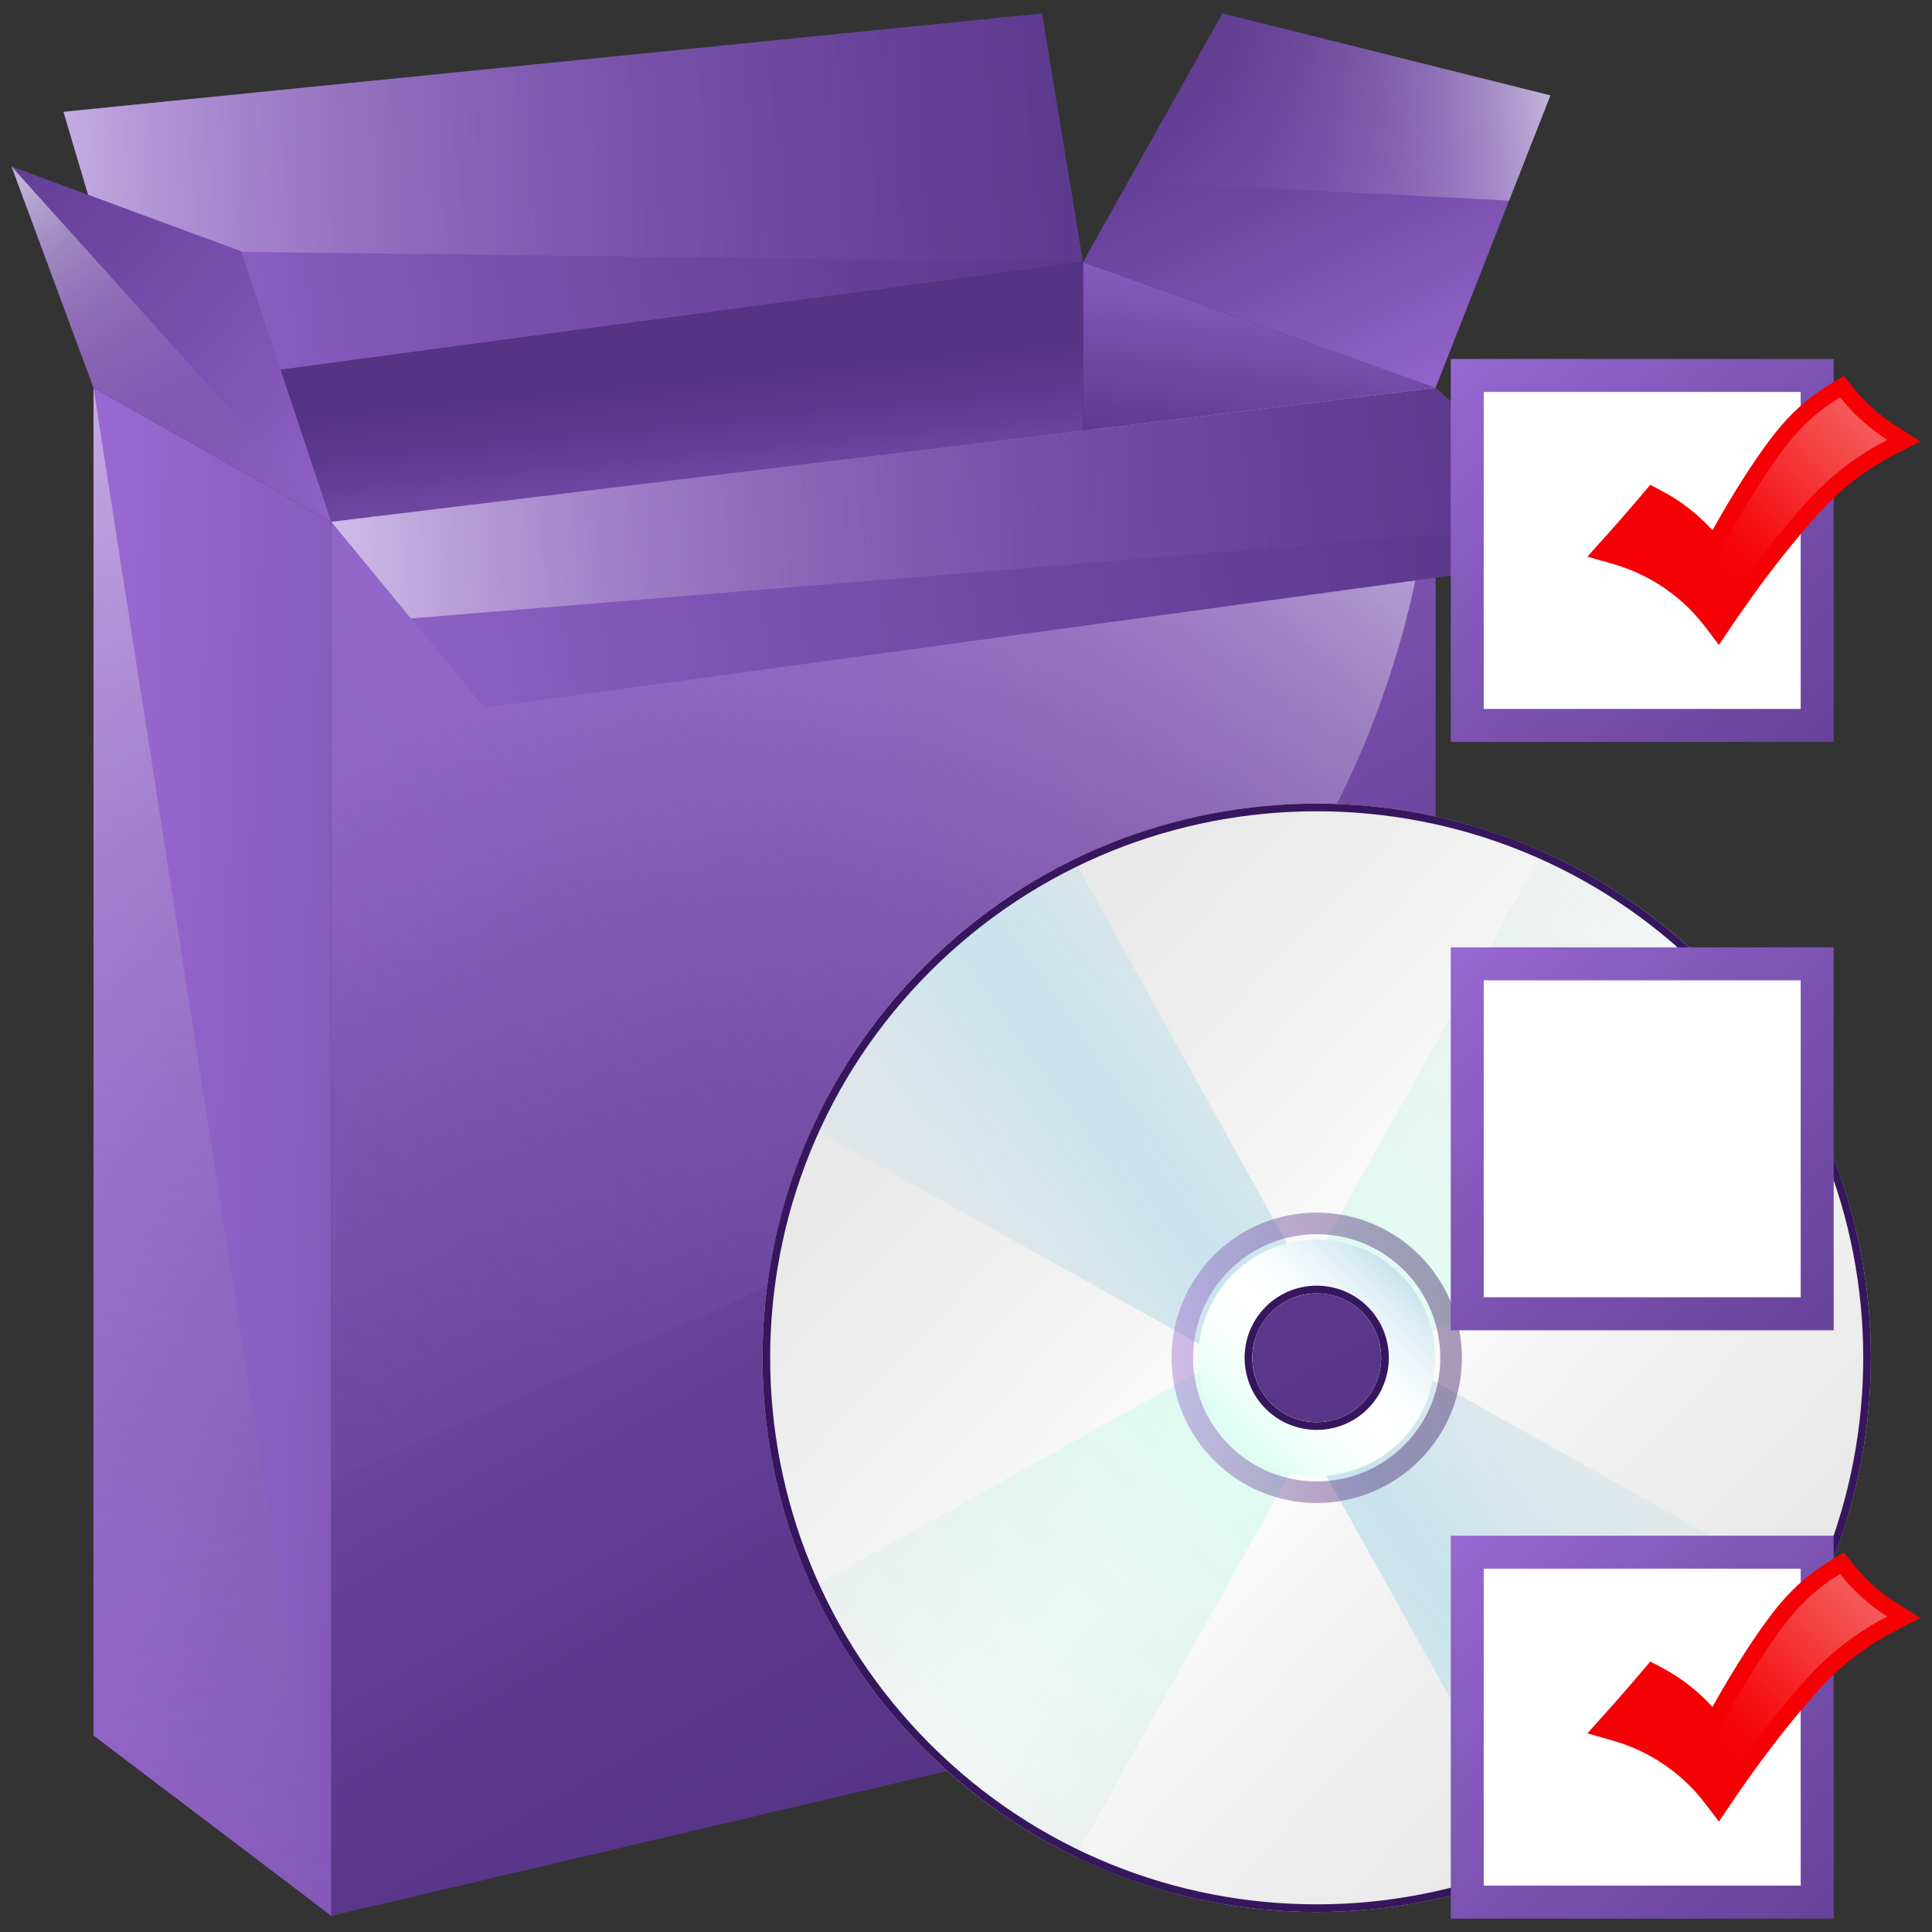 <?xml version="1.0" encoding="utf-8"?>
<!-- Generator: Adobe Illustrator 26.0.1, SVG Export Plug-In . SVG Version: 6.00 Build 0)  -->
<svg version="1.1" id="Layer_1" xmlns="http://www.w3.org/2000/svg" xmlns:xlink="http://www.w3.org/1999/xlink" x="0px" y="0px"
	 viewBox="0 0 55 55" style="enable-background:new 0 0 55 55;" xml:space="preserve">
<rect x="0" y="0" width="55" height="55" fill="#333333" stroke="none"/>
<g>
	<g>
		<linearGradient id="SVGID_1_" gradientUnits="userSpaceOnUse" x1="2.799" y1="32.684" x2="40.562" y2="33.932">
			<stop  offset="0" style="stop-color:#9768D1"/>
			<stop  offset="0.236" style="stop-color:#8055B6"/>
			<stop  offset="0.534" style="stop-color:#68439B"/>
			<stop  offset="0.799" style="stop-color:#5A378B"/>
			<stop  offset="1" style="stop-color:#553385"/>
		</linearGradient>
		<path style="fill:url(#SVGID_1_);" d="M2.662,11.042v38.362l6.77,5.136V14.855L2.662,11.042L2.662,11.042z"/>
		
			<linearGradient id="SVGID_00000170252207583664317630000011250321909958096018_" gradientUnits="userSpaceOnUse" x1="37.341" y1="6.701" x2="36.263" y2="14.736">
			<stop  offset="0" style="stop-color:#9768D1"/>
			<stop  offset="0.356" style="stop-color:#7B51B1"/>
			<stop  offset="0.77" style="stop-color:#5F3B91"/>
			<stop  offset="1" style="stop-color:#553385"/>
		</linearGradient>
		<polygon style="fill:url(#SVGID_00000170252207583664317630000011250321909958096018_);" points="40.869,11.042 40.869,28.161 
			30.831,28.161 30.831,7.463 		"/>
		<polygon style="fill:none;" points="40.869,11.042 9.432,14.855 9.432,54.541 40.869,47.148 		"/>
		<polygon style="fill:none;" points="40.869,11.042 9.432,14.855 9.432,54.541 40.869,47.148 		"/>
		
			<linearGradient id="SVGID_00000146480090643782493840000010720029355700512420_" gradientUnits="userSpaceOnUse" x1="0.645" y1="7.41" x2="34.925" y2="3.035">
			<stop  offset="0" style="stop-color:#9768D1"/>
			<stop  offset="0.356" style="stop-color:#7B51B1"/>
			<stop  offset="0.77" style="stop-color:#5F3B91"/>
			<stop  offset="1" style="stop-color:#553385"/>
		</linearGradient>
		<polygon style="fill:url(#SVGID_00000146480090643782493840000010720029355700512420_);" points="30.831,7.463 7.989,10.526 
			4.141,11.042 2.508,5.544 1.807,3.183 29.664,0.382 		"/>
		<polygon style="fill:none;" points="40.869,11.042 9.432,14.855 9.432,54.541 40.869,47.148 		"/>
		
			<linearGradient id="SVGID_00000173840794420401119560000000094553921345804440_" gradientUnits="userSpaceOnUse" x1="20.224" y1="17.266" x2="19.589" y2="10.817">
			<stop  offset="0" style="stop-color:#9768D1"/>
			<stop  offset="0.356" style="stop-color:#7B51B1"/>
			<stop  offset="0.77" style="stop-color:#5F3B91"/>
			<stop  offset="1" style="stop-color:#553385"/>
		</linearGradient>
		<polygon style="fill:url(#SVGID_00000173840794420401119560000000094553921345804440_);" points="30.831,7.463 30.831,12.26 
			9.433,14.855 7.989,10.526 		"/>
		
			<linearGradient id="SVGID_00000139256766424554202880000010451310745052627896_" gradientUnits="userSpaceOnUse" x1="40.845" y1="12.039" x2="34.519" y2="-1.041">
			<stop  offset="0" style="stop-color:#9768D1"/>
			<stop  offset="0.356" style="stop-color:#7B51B1"/>
			<stop  offset="0.77" style="stop-color:#5F3B91"/>
			<stop  offset="1" style="stop-color:#553385"/>
		</linearGradient>
		<polygon style="fill:url(#SVGID_00000139256766424554202880000010451310745052627896_);" points="34.8,0.382 44.137,2.716 
			40.866,11.042 30.831,7.463 		"/>
		
			<linearGradient id="SVGID_00000157275435076140955490000006307024628777594263_" gradientUnits="userSpaceOnUse" x1="-0.564" y1="4.221" x2="35.36" y2="3.873">
			<stop  offset="0" style="stop-color:#FFFFFF;stop-opacity:0.6"/>
			<stop  offset="0.041" style="stop-color:#F1EDF6;stop-opacity:0.576"/>
			<stop  offset="0.145" style="stop-color:#D2C4E2;stop-opacity:0.513"/>
			<stop  offset="0.256" style="stop-color:#B7A1D1;stop-opacity:0.447"/>
			<stop  offset="0.372" style="stop-color:#A184C3;stop-opacity:0.377"/>
			<stop  offset="0.496" style="stop-color:#906EB9;stop-opacity:0.303"/>
			<stop  offset="0.63" style="stop-color:#845EB1;stop-opacity:0.222"/>
			<stop  offset="0.784" style="stop-color:#7D55AC;stop-opacity:0.129"/>
			<stop  offset="1" style="stop-color:#7B52AB;stop-opacity:0"/>
		</linearGradient>
		<polygon style="fill:url(#SVGID_00000157275435076140955490000006307024628777594263_);" points="2.976,7.122 2.508,5.544 
			1.807,3.183 29.664,0.382 30.831,7.463 		"/>
		<polyline style="fill:none;stroke:#6493D4;stroke-width:0.112;stroke-miterlimit:10;" points="11.698,16.13 11.251,15.58 
			10.55,14.72 		"/>
		
			<linearGradient id="SVGID_00000045605748681747992700000014764487760778275240_" gradientUnits="userSpaceOnUse" x1="11.944" y1="15.008" x2="-4.784" y2="1.239">
			<stop  offset="0" style="stop-color:#9768D1"/>
			<stop  offset="0.356" style="stop-color:#7B51B1"/>
			<stop  offset="0.77" style="stop-color:#5F3B91"/>
			<stop  offset="1" style="stop-color:#553385"/>
		</linearGradient>
		<polygon style="fill:url(#SVGID_00000045605748681747992700000014764487760778275240_);" points="9.433,14.855 2.662,11.042 
			0.328,4.74 2.508,5.544 6.864,7.152 7.989,10.526 		"/>
		<polygon style="fill:none;" points="40.869,11.042 9.432,14.855 9.432,54.541 40.869,47.148 		"/>
		
			<linearGradient id="SVGID_00000116200380359786239970000010440427145628469646_" gradientUnits="userSpaceOnUse" x1="16.515" y1="17.544" x2="33.836" y2="48.129">
			<stop  offset="0" style="stop-color:#9768D1"/>
			<stop  offset="0.236" style="stop-color:#8055B6"/>
			<stop  offset="0.534" style="stop-color:#68439B"/>
			<stop  offset="0.799" style="stop-color:#5A378B"/>
			<stop  offset="1" style="stop-color:#553385"/>
		</linearGradient>
		<polygon style="fill:url(#SVGID_00000116200380359786239970000010440427145628469646_);" points="40.869,11.042 9.432,14.855 
			9.432,54.541 40.869,47.148 		"/>
		<polygon style="fill:none;" points="40.869,11.042 9.432,14.855 9.432,54.541 40.869,47.148 		"/>
		
			<linearGradient id="SVGID_00000013872367229409918690000017961281465081012375_" gradientUnits="userSpaceOnUse" x1="36.691" y1="7.676" x2="-1.897" y2="44.255">
			<stop  offset="0" style="stop-color:#FFFFFF;stop-opacity:0.6"/>
			<stop  offset="0.008" style="stop-color:#FBF9FC;stop-opacity:0.595"/>
			<stop  offset="0.073" style="stop-color:#DDD2E9;stop-opacity:0.556"/>
			<stop  offset="0.144" style="stop-color:#C2AFD8;stop-opacity:0.513"/>
			<stop  offset="0.222" style="stop-color:#AC92CA;stop-opacity:0.467"/>
			<stop  offset="0.307" style="stop-color:#9A7BBF;stop-opacity:0.416"/>
			<stop  offset="0.405" style="stop-color:#8C68B6;stop-opacity:0.357"/>
			<stop  offset="0.52" style="stop-color:#825CB0;stop-opacity:0.288"/>
			<stop  offset="0.672" style="stop-color:#7D54AC;stop-opacity:0.197"/>
			<stop  offset="1" style="stop-color:#7B52AB;stop-opacity:0"/>
		</linearGradient>
		<path style="fill:url(#SVGID_00000013872367229409918690000017961281465081012375_);" d="M40.869,11.042L9.432,14.855V42.15
			l15.797-7.029C34.74,30.888,40.869,21.453,40.869,11.042L40.869,11.042z"/>
		
			<linearGradient id="SVGID_00000160175193201198001590000010770951410877537971_" gradientUnits="userSpaceOnUse" x1="0.503" y1="5.179" x2="9.477" y2="17.754">
			<stop  offset="0" style="stop-color:#FFFFFF;stop-opacity:0.6"/>
			<stop  offset="0.041" style="stop-color:#F1EDF6;stop-opacity:0.576"/>
			<stop  offset="0.145" style="stop-color:#D2C4E2;stop-opacity:0.513"/>
			<stop  offset="0.256" style="stop-color:#B7A1D1;stop-opacity:0.447"/>
			<stop  offset="0.372" style="stop-color:#A184C3;stop-opacity:0.377"/>
			<stop  offset="0.496" style="stop-color:#906EB9;stop-opacity:0.303"/>
			<stop  offset="0.63" style="stop-color:#845EB1;stop-opacity:0.222"/>
			<stop  offset="0.784" style="stop-color:#7D55AC;stop-opacity:0.129"/>
			<stop  offset="1" style="stop-color:#7B52AB;stop-opacity:0"/>
		</linearGradient>
		<polygon style="fill:url(#SVGID_00000160175193201198001590000010770951410877537971_);" points="9.433,14.855 2.662,11.042 
			0.328,4.74 		"/>
		
			<linearGradient id="SVGID_00000042001382847810431120000015566331437210202754_" gradientUnits="userSpaceOnUse" x1="44.077" y1="2.047" x2="30.81" y2="4.6">
			<stop  offset="0" style="stop-color:#FFFFFF;stop-opacity:0.6"/>
			<stop  offset="0.041" style="stop-color:#F1EDF6;stop-opacity:0.576"/>
			<stop  offset="0.145" style="stop-color:#D2C4E2;stop-opacity:0.513"/>
			<stop  offset="0.256" style="stop-color:#B7A1D1;stop-opacity:0.447"/>
			<stop  offset="0.372" style="stop-color:#A184C3;stop-opacity:0.377"/>
			<stop  offset="0.496" style="stop-color:#906EB9;stop-opacity:0.303"/>
			<stop  offset="0.63" style="stop-color:#845EB1;stop-opacity:0.222"/>
			<stop  offset="0.784" style="stop-color:#7D55AC;stop-opacity:0.129"/>
			<stop  offset="1" style="stop-color:#7B52AB;stop-opacity:0"/>
		</linearGradient>
		<polygon style="fill:url(#SVGID_00000042001382847810431120000015566331437210202754_);" points="34.8,0.382 44.137,2.716 
			42.96,5.712 32.124,5.155 		"/>
		
			<linearGradient id="SVGID_00000140696835058783929820000003855712401364940451_" gradientUnits="userSpaceOnUse" x1="6.254" y1="18.718" x2="48.299" y2="12.026">
			<stop  offset="0" style="stop-color:#9768D1"/>
			<stop  offset="0.356" style="stop-color:#7B51B1"/>
			<stop  offset="0.77" style="stop-color:#5F3B91"/>
			<stop  offset="1" style="stop-color:#553385"/>
		</linearGradient>
		<polygon style="fill:url(#SVGID_00000140696835058783929820000003855712401364940451_);" points="46.238,15.711 40.869,16.445 
			30.831,17.817 13.79,20.147 9.433,14.855 30.831,12.26 40.869,11.042 		"/>
		
			<linearGradient id="SVGID_00000015329956495860531970000003161335628052724643_" gradientUnits="userSpaceOnUse" x1="9.005" y1="14.803" x2="44.902" y2="13.808">
			<stop  offset="0" style="stop-color:#FFFFFF;stop-opacity:0.6"/>
			<stop  offset="0.116" style="stop-color:#E0D6EB;stop-opacity:0.53"/>
			<stop  offset="0.251" style="stop-color:#C1AED8;stop-opacity:0.449"/>
			<stop  offset="0.39" style="stop-color:#A88DC7;stop-opacity:0.366"/>
			<stop  offset="0.532" style="stop-color:#9473BB;stop-opacity:0.281"/>
			<stop  offset="0.677" style="stop-color:#8660B2;stop-opacity:0.194"/>
			<stop  offset="0.83" style="stop-color:#7E56AD;stop-opacity:0.102"/>
			<stop  offset="1" style="stop-color:#7B52AB;stop-opacity:0"/>
		</linearGradient>
		<polygon style="fill:url(#SVGID_00000015329956495860531970000003161335628052724643_);" points="11.698,17.606 9.433,14.855 
			30.831,12.26 40.869,11.042 45.254,14.855 		"/>
		
			<linearGradient id="SVGID_00000035497316387360949740000007954985572122300039_" gradientUnits="userSpaceOnUse" x1="-2.345" y1="7.753" x2="15.205" y2="86.514">
			<stop  offset="0" style="stop-color:#FFFFFF;stop-opacity:0.6"/>
			<stop  offset="0.071" style="stop-color:#E0D7EC;stop-opacity:0.557"/>
			<stop  offset="0.149" style="stop-color:#C5B4DA;stop-opacity:0.511"/>
			<stop  offset="0.234" style="stop-color:#AE95CC;stop-opacity:0.46"/>
			<stop  offset="0.326" style="stop-color:#9B7DC0;stop-opacity:0.404"/>
			<stop  offset="0.43" style="stop-color:#8D69B6;stop-opacity:0.342"/>
			<stop  offset="0.551" style="stop-color:#835CB0;stop-opacity:0.27"/>
			<stop  offset="0.704" style="stop-color:#7D54AC;stop-opacity:0.177"/>
			<stop  offset="1" style="stop-color:#7B52AB;stop-opacity:0"/>
		</linearGradient>
		<path style="fill:url(#SVGID_00000035497316387360949740000007954985572122300039_);" d="M2.662,11.042L2.662,11.042v38.362
			l6.77,5.136"/>
	</g>
	<g>
		<defs>
			<path id="SVGID_00000180326977245494592060000013523748923187011221_" d="M48.64,27.498c-6.162-6.162-16.151-6.162-22.313,0
				c-6.161,6.161-6.161,16.15,0,22.312c6.162,6.162,16.151,6.162,22.313,0C54.801,43.648,54.801,33.659,48.64,27.498z
				 M38.782,39.952c-0.716,0.715-1.88,0.715-2.596,0c-0.715-0.716-0.715-1.88,0-2.596c0.716-0.716,1.88-0.716,2.596,0
				C39.498,38.071,39.498,39.235,38.782,39.952z"/>
		</defs>
		<clipPath id="SVGID_00000152231571857143318590000017166375417334491327_">
			<use xlink:href="#SVGID_00000180326977245494592060000013523748923187011221_"  style="overflow:visible;"/>
		</clipPath>
		
			<linearGradient id="SVGID_00000127028279133344032620000002667398842263467403_" gradientUnits="userSpaceOnUse" x1="21.14" y1="23.175" x2="55.076" y2="55.314">
			<stop  offset="0" style="stop-color:#E6E6E6"/>
			<stop  offset="0.207" style="stop-color:#E9E9E9"/>
			<stop  offset="0.368" style="stop-color:#F3F3F3"/>
			<stop  offset="0.481" style="stop-color:#FFFFFF"/>
			<stop  offset="0.605" style="stop-color:#F2F2F2"/>
			<stop  offset="0.764" style="stop-color:#E9E9E9"/>
			<stop  offset="1" style="stop-color:#E6E6E6"/>
		</linearGradient>
		
			<circle style="clip-path:url(#SVGID_00000152231571857143318590000017166375417334491327_);fill:url(#SVGID_00000127028279133344032620000002667398842263467403_);" cx="37.484" cy="38.654" r="15.777"/>
		
			<linearGradient id="SVGID_00000064316198989790752750000016228171832074088842_" gradientUnits="userSpaceOnUse" x1="-4498.209" y1="8759.152" x2="-4445.349" y2="8759.152" gradientTransform="matrix(-0.707 0.707 -0.707 -0.707 3068.825 9394.335)">
			<stop  offset="0" style="stop-color:#E6E6E6;stop-opacity:0"/>
			<stop  offset="0.203" style="stop-color:#E3EBE9;stop-opacity:0.408"/>
			<stop  offset="0.456" style="stop-color:#DCFBF0;stop-opacity:0.916"/>
			<stop  offset="0.497" style="stop-color:#DAFEF2"/>
			<stop  offset="0.551" style="stop-color:#DCFAF0;stop-opacity:0.894"/>
			<stop  offset="0.796" style="stop-color:#E3EBE9;stop-opacity:0.405"/>
			<stop  offset="1" style="stop-color:#E6E6E6;stop-opacity:0"/>
		</linearGradient>
		
			<polygon style="clip-path:url(#SVGID_00000152231571857143318590000017166375417334491327_);fill:url(#SVGID_00000064316198989790752750000016228171832074088842_);" points="
			12.353,51.19 36.352,37.812 49.73,13.813 62.034,26.117 38.171,39.36 24.657,63.494 		"/>
		<path style="clip-path:url(#SVGID_00000152231571857143318590000017166375417334491327_);fill:none;" d="M26.328,27.497
			c-6.162,6.162-6.162,16.151,0,22.313c6.161,6.161,16.151,6.161,22.312-0.001c6.161-6.161,6.161-16.151,0-22.312
			C42.479,21.336,32.489,21.336,26.328,27.497z M38.782,39.951c-0.716,0.716-1.88,0.716-2.595,0s-0.716-1.88,0-2.595
			c0.716-0.716,1.88-0.716,2.595,0S39.498,39.236,38.782,39.951z"/>
		
			<linearGradient id="SVGID_00000034799623008368985630000009939624960367220399_" gradientUnits="userSpaceOnUse" x1="-3687.987" y1="1128.985" x2="-3693.484" y2="1160.807" gradientTransform="matrix(0.707 0.707 -0.707 0.707 3455.644 1839.439)">
			<stop  offset="0" style="stop-color:#E6E6E6;stop-opacity:0"/>
			<stop  offset="0.177" style="stop-color:#E1E6E7;stop-opacity:0.356"/>
			<stop  offset="0.381" style="stop-color:#D3E4EA;stop-opacity:0.766"/>
			<stop  offset="0.497" style="stop-color:#C8E3ED"/>
			<stop  offset="0.636" style="stop-color:#D7E4EA;stop-opacity:0.724"/>
			<stop  offset="0.815" style="stop-color:#E2E6E7;stop-opacity:0.369"/>
			<stop  offset="1" style="stop-color:#E6E6E6;stop-opacity:0"/>
		</linearGradient>
		
			<polygon style="clip-path:url(#SVGID_00000152231571857143318590000017166375417334491327_);fill:url(#SVGID_00000034799623008368985630000009939624960367220399_);" points="
			49.73,63.494 36.352,39.495 12.353,26.117 24.657,13.813 37.9,37.676 62.034,51.19 		"/>
		<g style="clip-path:url(#SVGID_00000152231571857143318590000017166375417334491327_);">
			<path style="fill:#FFFFFF;" d="M36.186,37.356c-0.716,0.716-0.716,1.88,0,2.596s1.88,0.716,2.596,0s0.716-1.88,0-2.596
				S36.902,36.64,36.186,37.356z"/>
			
				<linearGradient id="SVGID_00000068638905824578109610000006404102117949682329_" gradientUnits="userSpaceOnUse" x1="39.813" y1="36.222" x2="35.155" y2="41.085">
				<stop  offset="0" style="stop-color:#C8E3ED"/>
				<stop  offset="0.089" style="stop-color:#D9ECF3"/>
				<stop  offset="0.232" style="stop-color:#EEF6F9"/>
				<stop  offset="0.371" style="stop-color:#FBFDFE"/>
				<stop  offset="0.504" style="stop-color:#FFFFFF"/>
				<stop  offset="0.663" style="stop-color:#FBFFFD"/>
				<stop  offset="0.836" style="stop-color:#EDFFF9"/>
				<stop  offset="1" style="stop-color:#DAFEF2"/>
			</linearGradient>
			<path style="fill:url(#SVGID_00000068638905824578109610000006404102117949682329_);" d="M35.103,36.273
				c-1.313,1.313-1.313,3.449,0,4.762c1.313,1.313,3.449,1.313,4.762,0c1.313-1.313,1.313-3.449,0-4.762
				C38.552,34.96,36.416,34.96,35.103,36.273z M38.89,40.06c-0.775,0.775-2.037,0.775-2.812,0c-0.775-0.775-0.775-2.037,0-2.812
				c0.775-0.775,2.037-0.775,2.812,0C39.665,38.023,39.665,39.285,38.89,40.06z"/>
			
				<linearGradient id="SVGID_00000111895927158397624840000009014313261130735546_" gradientUnits="userSpaceOnUse" x1="33.351" y1="38.654" x2="41.617" y2="38.654">
				<stop  offset="0" style="stop-color:#9768D1"/>
				<stop  offset="0.159" style="stop-color:#8054B5"/>
				<stop  offset="0.408" style="stop-color:#603A90"/>
				<stop  offset="0.64" style="stop-color:#492774"/>
				<stop  offset="0.844" style="stop-color:#3B1B64"/>
				<stop  offset="1" style="stop-color:#36175E"/>
			</linearGradient>
			<path style="opacity:0.42;fill:url(#SVGID_00000111895927158397624840000009014313261130735546_);" d="M34.562,35.731
				c-1.614,1.614-1.614,4.231,0,5.845s4.231,1.614,5.845,0s1.614-4.231,0-5.845S36.176,34.117,34.562,35.731z M39.973,41.143
				c-1.373,1.373-3.606,1.373-4.978,0c-1.373-1.373-1.373-3.606,0-4.978s3.606-1.373,4.978,0S41.346,39.77,39.973,41.143z"/>
		</g>
		<path style="clip-path:url(#SVGID_00000152231571857143318590000017166375417334491327_);fill:none;" d="M48.64,27.497
			c-6.162-6.161-16.151-6.161-22.313,0c-6.161,6.162-6.161,16.151,0,22.313c6.162,6.161,16.151,6.161,22.313,0
			C54.801,43.649,54.801,33.659,48.64,27.497z M38.781,39.951c-0.715,0.716-1.879,0.716-2.596,0c-0.715-0.715-0.715-1.879,0-2.596
			c0.716-0.715,1.88-0.715,2.596,0C39.498,38.072,39.498,39.236,38.781,39.951z"/>
		
			<path style="clip-path:url(#SVGID_00000152231571857143318590000017166375417334491327_);fill:none;stroke:#36175E;stroke-width:0.437;stroke-miterlimit:10;" d="
			M48.64,27.498c-6.162-6.162-16.151-6.162-22.313,0c-6.161,6.161-6.161,16.15,0,22.312c6.162,6.162,16.151,6.162,22.313,0
			C54.801,43.648,54.801,33.659,48.64,27.498z M38.782,39.952c-0.716,0.715-1.88,0.715-2.596,0c-0.715-0.716-0.715-1.88,0-2.596
			c0.716-0.716,1.88-0.716,2.596,0C39.498,38.071,39.498,39.235,38.782,39.952z"/>
	</g>
</g>
<g>
	<g>
		<g>
			<g>
				<rect x="41.77" y="44.187" style="fill:#FFFFFF;" width="9.962" height="9.962"/>
				
					<linearGradient id="SVGID_00000096059635512543461460000003731241459339080332_" gradientUnits="userSpaceOnUse" x1="41.371" y1="43.789" x2="60.874" y2="63.292">
					<stop  offset="0" style="stop-color:#9768D1"/>
					<stop  offset="0.236" style="stop-color:#8055B6"/>
					<stop  offset="0.534" style="stop-color:#68439B"/>
					<stop  offset="0.799" style="stop-color:#5A378B"/>
					<stop  offset="1" style="stop-color:#553385"/>
				</linearGradient>
				<path style="fill:url(#SVGID_00000096059635512543461460000003731241459339080332_);" d="M51.262,44.657v9.023h-9.023v-9.023
					H51.262 M52.201,43.718h-0.939h-9.023H41.3v0.939v9.023v0.939h0.939h9.023h0.939V53.68v-9.023V43.718L52.201,43.718z"/>
			</g>
		</g>
		<g>
			<path style="fill:#F50004;" d="M48.539,51.338c-0.282-0.37-0.612-0.697-0.98-0.972c-0.494-0.37-1.047-0.644-1.647-0.815
				l-0.723-0.206l0.502-0.559c0.12-0.134,0.24-0.269,0.36-0.405c0.222-0.252,0.446-0.511,0.685-0.793l0.244-0.288l0.333,0.176
				c0.453,0.24,0.866,0.542,1.228,0.899c0.072,0.071,0.141,0.143,0.209,0.218c0.386-0.691,0.966-1.67,1.565-2.48
				c0.321-0.434,0.699-0.896,1.284-1.339c0.222-0.169,0.415-0.289,0.541-0.365l0.354-0.213l0.256,0.324
				c0.211,0.267,0.451,0.512,0.713,0.73c0.163,0.135,0.336,0.261,0.514,0.373l0.694,0.438l-0.729,0.376
				c-0.401,0.207-0.787,0.452-1.148,0.728c-0.509,0.39-0.865,0.761-1.275,1.234c-0.748,0.863-1.495,1.844-2.22,2.917l-0.365,0.541
				L48.539,51.338z"/>
			
				<linearGradient id="SVGID_00000111898682344800173730000009491498280101243577_" gradientUnits="userSpaceOnUse" x1="52.849" y1="44.477" x2="48.137" y2="49.334">
				<stop  offset="0" style="stop-color:#F46362"/>
				<stop  offset="0.285" style="stop-color:#F4605F;stop-opacity:0.715"/>
				<stop  offset="0.472" style="stop-color:#F45757;stop-opacity:0.528"/>
				<stop  offset="0.631" style="stop-color:#F44949;stop-opacity:0.369"/>
				<stop  offset="0.775" style="stop-color:#F43335;stop-opacity:0.225"/>
				<stop  offset="0.907" style="stop-color:#F5181B;stop-opacity:0.093"/>
				<stop  offset="1" style="stop-color:#F50004;stop-opacity:0"/>
			</linearGradient>
			<path style="fill:url(#SVGID_00000111898682344800173730000009491498280101243577_);" d="M53.728,46.019
				c-0.316,0.163-0.747,0.412-1.218,0.772c-0.569,0.436-0.96,0.856-1.344,1.299c-0.869,1.002-1.632,2.042-2.254,2.962
				c-0.237-0.31-0.585-0.698-1.072-1.063c-0.683-0.512-1.351-0.763-1.799-0.891c0.121-0.135,0.242-0.271,0.363-0.409
				c0.236-0.268,0.466-0.535,0.691-0.8c0.313,0.166,0.718,0.423,1.118,0.818c0.261,0.257,0.46,0.513,0.609,0.736
				c0.141-0.265,0.987-1.856,1.872-3.053c0.342-0.461,0.69-0.865,1.19-1.245c0.2-0.152,0.377-0.263,0.5-0.336
				c0.195,0.246,0.451,0.526,0.782,0.8C53.36,45.772,53.551,45.907,53.728,46.019z"/>
		</g>
	</g>
	<g>
		<g>
			<g>
				<rect x="41.77" y="27.438" style="fill:#FFFFFF;" width="9.962" height="9.962"/>
				
					<linearGradient id="SVGID_00000182530317410589640590000011460671558842204318_" gradientUnits="userSpaceOnUse" x1="41.371" y1="27.04" x2="60.874" y2="46.543">
					<stop  offset="0" style="stop-color:#9768D1"/>
					<stop  offset="0.236" style="stop-color:#8055B6"/>
					<stop  offset="0.534" style="stop-color:#68439B"/>
					<stop  offset="0.799" style="stop-color:#5A378B"/>
					<stop  offset="1" style="stop-color:#553385"/>
				</linearGradient>
				<path style="fill:url(#SVGID_00000182530317410589640590000011460671558842204318_);" d="M51.262,27.908v9.023h-9.023v-9.023
					H51.262 M52.201,26.969h-0.939h-9.023H41.3v0.939v9.023v0.939h0.939h9.023h0.939v-0.939v-9.023V26.969L52.201,26.969z"/>
			</g>
		</g>
	</g>
	<g>
		<g>
			<g>
				<rect x="41.77" y="10.69" style="fill:#FFFFFF;" width="9.962" height="9.962"/>
				
					<linearGradient id="SVGID_00000139262143189274636750000001791436383388543409_" gradientUnits="userSpaceOnUse" x1="41.371" y1="10.291" x2="60.874" y2="29.794">
					<stop  offset="0" style="stop-color:#9768D1"/>
					<stop  offset="0.236" style="stop-color:#8055B6"/>
					<stop  offset="0.534" style="stop-color:#68439B"/>
					<stop  offset="0.799" style="stop-color:#5A378B"/>
					<stop  offset="1" style="stop-color:#553385"/>
				</linearGradient>
				<path style="fill:url(#SVGID_00000139262143189274636750000001791436383388543409_);" d="M51.262,11.159v9.023h-9.023v-9.023
					H51.262 M52.201,10.22h-0.939h-9.023H41.3v0.939v9.023v0.939h0.939h9.023h0.939v-0.939v-9.023V10.22L52.201,10.22z"/>
			</g>
		</g>
		<g>
			<path style="fill:#F50004;" d="M48.539,17.84c-0.282-0.37-0.612-0.697-0.98-0.972c-0.494-0.37-1.047-0.644-1.647-0.815
				l-0.723-0.206l0.502-0.559c0.12-0.134,0.24-0.269,0.36-0.405c0.222-0.252,0.446-0.511,0.685-0.793l0.244-0.288l0.333,0.176
				c0.453,0.24,0.866,0.542,1.228,0.899c0.072,0.071,0.141,0.143,0.209,0.218c0.386-0.691,0.966-1.67,1.565-2.48
				c0.321-0.434,0.699-0.896,1.284-1.339c0.222-0.169,0.415-0.289,0.541-0.365l0.354-0.213l0.256,0.324
				c0.211,0.267,0.451,0.512,0.713,0.73c0.163,0.135,0.336,0.261,0.514,0.373l0.694,0.438l-0.729,0.376
				c-0.401,0.207-0.787,0.452-1.148,0.728c-0.509,0.39-0.865,0.761-1.275,1.234c-0.748,0.863-1.495,1.844-2.22,2.917l-0.365,0.541
				L48.539,17.84z"/>
			
				<linearGradient id="SVGID_00000115517319890131088780000001279418319843826825_" gradientUnits="userSpaceOnUse" x1="52.849" y1="10.979" x2="48.137" y2="15.836">
				<stop  offset="0" style="stop-color:#F46362"/>
				<stop  offset="0.285" style="stop-color:#F4605F;stop-opacity:0.715"/>
				<stop  offset="0.472" style="stop-color:#F45757;stop-opacity:0.528"/>
				<stop  offset="0.631" style="stop-color:#F44949;stop-opacity:0.369"/>
				<stop  offset="0.775" style="stop-color:#F43335;stop-opacity:0.225"/>
				<stop  offset="0.907" style="stop-color:#F5181B;stop-opacity:0.093"/>
				<stop  offset="1" style="stop-color:#F50004;stop-opacity:0"/>
			</linearGradient>
			<path style="fill:url(#SVGID_00000115517319890131088780000001279418319843826825_);" d="M53.728,12.521
				c-0.316,0.163-0.747,0.412-1.218,0.772c-0.569,0.436-0.96,0.856-1.344,1.299c-0.869,1.002-1.632,2.042-2.254,2.962
				c-0.237-0.31-0.585-0.698-1.072-1.063c-0.683-0.512-1.351-0.763-1.799-0.891c0.121-0.135,0.242-0.271,0.363-0.409
				c0.236-0.268,0.466-0.535,0.691-0.8c0.313,0.166,0.718,0.423,1.118,0.818c0.261,0.257,0.46,0.513,0.609,0.736
				c0.141-0.265,0.987-1.856,1.872-3.053c0.342-0.461,0.69-0.865,1.19-1.245c0.2-0.152,0.377-0.263,0.5-0.336
				c0.195,0.246,0.451,0.526,0.782,0.8C53.36,12.275,53.551,12.409,53.728,12.521z"/>
		</g>
	</g>
</g>
</svg>
